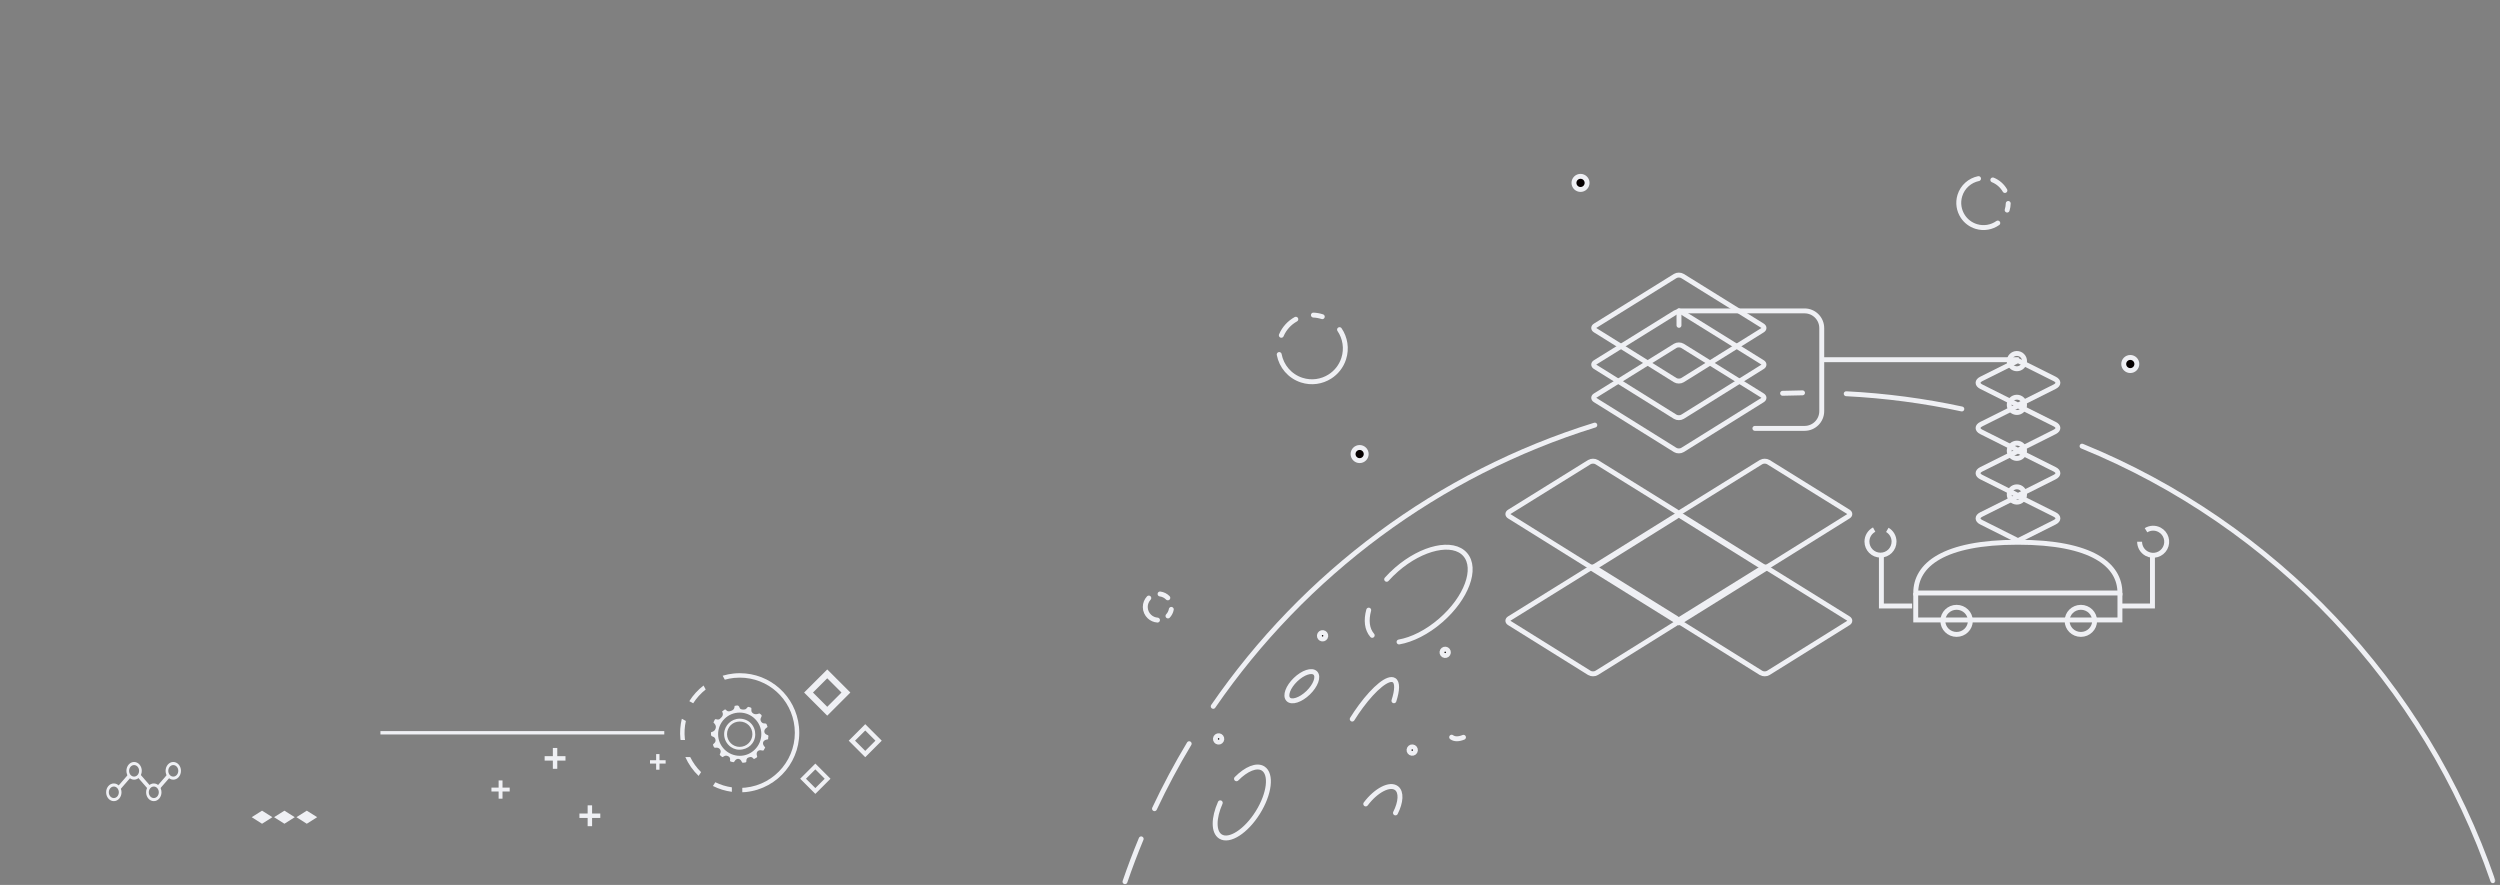 <?xml version="1.0" encoding="UTF-8"?>
<svg version="1.1" viewBox="0 0 1017 360" xmlns="http://www.w3.org/2000/svg" xmlns:xlink="http://www.w3.org/1999/xlink">
<rect x="0" y="0" width="1017" height="360" fill="#808080" stroke="none"/>
<title>neeeeeew-cases-cn</title>
<desc>Created with Sketch.</desc>
<defs>
<polygon id="b" points="0 360 1015.4 360 1015.4 0 0 0"/>
</defs>
<g fill="none" fill-rule="evenodd">
<polygon points="0 358.67 1014.1 358.67 1014.1 0 0 0"/>
<polygon points="47.891 319.95 52.297 314.88 53.328 316.06 48.918 321.14" fill="#eff0f4"/>
<path d="m46.3 319.96c-1.123 0-2.037 1.053-2.037 2.349 0 1.291 0.914 2.342 2.037 2.342 1.125 0 2.042-1.051 2.042-2.342 0-1.295-0.917-2.349-2.042-2.349m0 5.947c-1.724 0-3.127-1.614-3.127-3.599 0-1.986 1.403-3.603 3.127-3.603 1.723 0 3.127 1.617 3.127 3.603 0 1.985-1.404 3.599-3.127 3.599" fill="#eff0f4"/>
<path d="m54.553 311.23c-1.124 0-2.038 1.052-2.038 2.345 0 1.294 0.914 2.347 2.038 2.347 1.123 0 2.037-1.053 2.037-2.347 0-1.292-0.914-2.345-2.037-2.345m0 5.943c-1.724 0-3.128-1.614-3.128-3.599 0-1.986 1.404-3.603 3.128-3.603 1.723 0 3.124 1.617 3.124 3.603 0 1.985-1.401 3.599-3.124 3.599" fill="#eff0f4"/>
<path d="m62.566 319.96c-1.124 0-2.038 1.053-2.038 2.349 0 1.291 0.914 2.342 2.038 2.342 1.123 0 2.037-1.051 2.037-2.342 0-1.295-0.914-2.349-2.037-2.349m0 5.947c-1.726 0-3.13-1.614-3.13-3.599 0-1.986 1.404-3.603 3.13-3.603 1.723 0 3.126 1.617 3.126 3.603 0 1.985-1.403 3.599-3.126 3.599" fill="#eff0f4"/>
<path d="m70.491 311.23c-1.124 0-2.039 1.052-2.039 2.345 0 1.294 0.915 2.347 2.039 2.347 1.123 0 2.035-1.053 2.035-2.347 0-1.292-0.913-2.345-2.035-2.345m0 5.943c-1.727 0-3.131-1.614-3.131-3.599 0-1.986 1.404-3.603 3.131-3.603 1.723 0 3.124 1.617 3.124 3.603 0 1.985-1.401 3.599-3.124 3.599" fill="#eff0f4"/>
<polygon points="63.768 319.97 68.179 314.9 69.207 316.08 64.795 321.16" fill="#eff0f4"/>
<polygon points="55.913 316.06 56.947 314.88 61.354 319.95 60.324 321.14" fill="#eff0f4"/>
<mask id="a" fill="white">
<use xlink:href="#b"/>
</mask>
<polygon points="221.56 309.41 230.04 309.41 230.04 307.61 221.56 307.61" fill="#eff0f4" mask="url(#a)"/>
<polygon points="224.9 312.75 226.7 312.75 226.7 304.27 224.9 304.27" fill="#eff0f4" mask="url(#a)"/>
<polygon points="235.71 332.74 244.2 332.74 244.2 330.94 235.71 330.94" fill="#eff0f4" mask="url(#a)"/>
<polygon points="239.05 336.09 240.86 336.09 240.86 327.61 239.05 327.61" fill="#eff0f4" mask="url(#a)"/>
<polygon points="199.92 321.98 207.34 321.98 207.34 320.4 199.92 320.4" fill="#eff0f4" mask="url(#a)"/>
<polygon points="202.84 324.9 204.42 324.9 204.42 317.48 202.84 317.48" fill="#eff0f4" mask="url(#a)"/>
<polygon points="264.42 310.62 270.78 310.62 270.78 309.26 264.42 309.26" fill="#eff0f4" mask="url(#a)"/>
<polygon points="266.92 313.12 268.28 313.12 268.28 306.76 266.92 306.76" fill="#eff0f4" mask="url(#a)"/>
<path d="m336.52 287.53 5.798-5.803-5.798-5.798-5.8 5.798 5.8 5.803zm9.405-5.803-9.405 9.404-9.406-9.404 9.406-9.401 9.405 9.401z" fill="#eff0f4" mask="url(#a)"/>
<path d="m351.98 305.46 4.145-4.147-4.145-4.149-4.155 4.149 4.155 4.147zm6.718-4.147-6.718 6.72-6.723-6.72 6.723-6.724 6.718 6.724z" fill="#eff0f4" mask="url(#a)"/>
<path d="m331.68 320.59 3.803-3.803-3.803-3.802-3.806 3.802 3.806 3.803zm6.167-3.803-6.167 6.164-6.167-6.164 6.167-6.165 6.167 6.165z" fill="#eff0f4" mask="url(#a)"/>
<polygon points="154.76 298.78 270.23 298.78 270.23 297.41 154.76 297.41" fill="#eff0f4" mask="url(#a)"/>
<path d="m297.72 322.11c-2.673-0.349-5.262-1.145-7.706-2.369l0.978-1.525c2.12 1.043 4.38 1.739 6.728 2.071v1.823z" fill="#eff0f4" mask="url(#a)"/>
<path d="m284.2 315.65c-2.266-2.157-4.125-4.793-5.409-7.673h1.991c1.12 2.292 2.604 4.349 4.417 6.124l-0.999 1.549z" fill="#eff0f4" mask="url(#a)"/>
<path d="m280.41 285.23c1.548-2.458 3.495-4.595 5.793-6.364l0.871 1.613c-2.017 1.595-3.726 3.484-5.087 5.622l-1.578-0.87z" fill="#eff0f4" mask="url(#a)"/>
<path d="m301.96 320.48 0.07-0.001c0.385-0.015 0.765-0.029 1.153-0.066 12.302-1.257 21.29-12.29 20.038-24.596-1.177-11.489-10.755-20.155-22.284-20.155-0.782 0-1.56 0.039-2.314 0.114-1.274 0.134-2.543 0.377-3.779 0.724l-0.871-1.617c1.49-0.448 2.992-0.749 4.47-0.895 0.832-0.088 1.671-0.132 2.495-0.132 12.458 0 22.809 9.363 24.077 21.778 1.356 13.288-8.354 25.209-21.645 26.574-0.469 0.044-0.93 0.064-1.409 0.078v-1.807z" fill="#eff0f4" mask="url(#a)"/>
<path d="m276.86 301.03c-0.027-0.155-0.053-0.312-0.068-0.473-0.28-2.711-0.085-5.455 0.578-8.164l1.639 0.898c-0.523 2.363-0.668 4.746-0.426 7.083 0.021 0.223 0.057 0.44 0.093 0.656h-1.816z" fill="#eff0f4" mask="url(#a)"/>
<path d="m300.9 289.88c-2.345 0-4.547 0.913-6.201 2.568-1.662 1.665-2.576 3.883-2.573 6.247 0.005 4.835 3.968 8.769 8.834 8.77 2.31-0.005 4.491-0.922 6.148-2.586 1.682-1.69 2.605-3.923 2.6-6.287-0.012-4.802-3.963-8.712-8.807-8.712m1.324 20.403c-0.137 0-0.306 0-0.477-0.393-0.329-0.763-0.874-1.198-1.496-1.198-0.565 0-1.096 0.372-1.453 1.024-0.194 0.34-0.351 0.34-0.437 0.34-0.124 0-0.276-0.041-0.437-0.085-0.112-0.029-0.225-0.058-0.337-0.081-0.582-0.112-0.66-0.267-0.604-0.674 0.05-0.36 0.154-1.107-0.708-1.557-0.356-0.182-0.655-0.266-0.939-0.266-0.353 0-0.679 0.124-1.027 0.391-0.137 0.102-0.345 0.193-0.446 0.207-0.494-0.31-0.862-0.634-1.089-0.96 0.012-0.101 0.106-0.319 0.165-0.454 0.052-0.121 0.102-0.239 0.139-0.347 0.171-0.468 0.105-0.98-0.186-1.399-0.299-0.429-0.789-0.684-1.31-0.684-0.041 0-0.201 0.009-0.201 0.009-0.132 0.009-0.28 0.021-0.424 0.021-0.291 0-0.361-0.049-0.361-0.049-0.303-0.339-0.53-0.841-0.569-1.273 0.023-0.041 0.221-0.226 0.339-0.335 0.114-0.108 0.227-0.214 0.319-0.317 0.356-0.357 0.472-0.859 0.355-1.382-0.116-0.517-0.43-0.919-0.844-1.077-0.974-0.379-0.974-0.379-0.97-1.453v-0.396c0.11-0.048 0.227-0.089 0.347-0.132 0.57-0.205 1.281-0.46 1.556-1.497 0.294-1.107-0.259-1.683-0.7-2.147-0.072-0.076-0.143-0.151-0.213-0.228 0.017-0.032 0.035-0.064 0.052-0.096 0.114-0.209 0.222-0.405 0.302-0.624 0.205-0.554 0.405-0.631 0.588-0.631 0.113 0 0.248 0.031 0.405 0.092 0.134 0.05 0.291 0.076 0.456 0.076 0.155 0 0.543-0.025 0.797-0.256l0.058-0.053c0.712-0.64 1.688-1.517 0.887-2.914-0.007-0.011-0.015-0.039-0.023-0.072 0.033-0.021 0.064-0.043 0.097-0.064 0.231-0.153 0.472-0.312 0.688-0.505 0.181-0.161 0.336-0.242 0.466-0.242 0.128 0 0.271 0.088 0.424 0.26 0.292 0.337 0.639 0.505 1.053 0.505 0.278 0 0.562-0.077 0.801-0.153 0.708-0.221 1.524-0.63 1.538-1.844 0-0.058 0.025-0.137 0.057-0.227 0.072-0.008 0.146-0.02 0.223-0.045 0.284-0.082 0.534-0.125 0.747-0.125 0.388 0 0.817 0.118 1.056 0.988 0.133 0.502 0.867 0.683 1.512 0.683 0.323 0 0.906-0.049 1.186-0.373 0.503-0.579 0.652-0.727 0.814-0.727 0.153 0 0.404 0.086 0.785 0.217l0.106 0.036c0.337 0.116 0.401 0.219 0.372 0.618l-0.004 0.074c-0.023 0.393-0.049 0.882 0.195 1.225 0.396 0.539 0.956 0.822 1.625 0.822 0.325 0 0.666-0.069 1.01-0.205 0.126-0.05 0.295-0.084 0.425-0.084 0.097 0 0.133 0.017 0.133 0.017 0.952 0.704 0.964 0.756 0.441 1.839-0.206 0.42-0.158 0.95 0.128 1.417 0.282 0.458 0.723 0.739 1.181 0.745 0.967 0.028 0.967 0.028 1.282 0.986l0.159 0.461s-0.397 0.307-0.549 0.422c-0.573 0.421-0.857 1.027-0.757 1.618 0.093 0.558 0.513 0.992 1.149 1.189 0.585 0.177 0.549 0.375 0.453 0.901-0.043 0.222-0.085 0.453-0.062 0.695 0.021 0.213 0.021 0.217-0.351 0.27-0.097 0.013-0.194 0.028-0.283 0.052-0.729 0.167-1.229 0.55-1.399 1.073-0.173 0.527 0.003 1.135 0.498 1.712 0.114 0.139 0.232 0.294 0.347 0.442-0.031 0.045-0.058 0.09-0.088 0.134-0.154 0.231-0.298 0.449-0.4 0.709-0.145 0.369-0.3 0.4-0.46 0.4-0.105 0-0.235-0.021-0.397-0.065-0.215-0.058-0.425-0.089-0.622-0.089-0.525 0-0.964 0.206-1.238 0.578-0.303 0.413-0.364 0.979-0.171 1.594 0.177 0.553 0.143 0.683-0.215 0.867-0.134 0.07-0.264 0.155-0.393 0.24-0.213 0.139-0.412 0.272-0.566 0.272-0.113 0-0.246-0.093-0.391-0.276-0.268-0.339-0.6-0.509-0.984-0.509-0.304 0-0.606 0.106-0.897 0.209-0.901 0.312-0.863 1.131-0.85 1.439 0.011 0.426-0.125 0.547-0.685 0.606-0.108 0.009-0.219 0.027-0.331 0.045-0.128 0.02-0.254 0.041-0.373 0.041" fill="#eff0f4" mask="url(#a)"/>
<path d="m300.91 293.52c-2.892 0-5.157 2.257-5.157 5.14 0 2.849 2.309 5.169 5.144 5.17 2.859-0.005 5.177-2.319 5.177-5.161 0-2.884-2.265-5.146-5.154-5.149h-0.009zm-0.275 11.458c-1.579-0.021-3.143-0.727-4.292-1.935-1.2-1.263-1.824-2.911-1.758-4.641 0.12-3.333 2.95-6.044 6.307-6.044 1.793 0.015 3.391 0.677 4.555 1.864 1.17 1.193 1.805 2.815 1.787 4.566-0.037 3.531-2.825 6.193-6.488 6.193l-0.112-0.001z" fill="#eff0f4" mask="url(#a)"/>
<polygon points="120.59 332.43 124.8 329.78 129.02 332.43 124.8 335.1" fill="#eff0f4" mask="url(#a)"/>
<polygon points="111.49 332.43 115.7 329.78 119.91 332.43 115.7 335.1" fill="#eff0f4" mask="url(#a)"/>
<polygon points="102.39 332.43 106.6 329.78 110.81 332.43 106.6 335.1" fill="#eff0f4" mask="url(#a)"/>
<path d="m1014.1 358.27c-27.59-80.288-88.951-144.87-167.12-176.78" mask="url(#a)" stroke="#eff0f4" stroke-linecap="round" stroke-width="2"/>
<path d="m798.07 166.37c-15.27-3.285-30.98-5.384-47.028-6.196" mask="url(#a)" stroke="#eff0f4" stroke-linecap="round" stroke-width="2"/>
<path d="m733.26 159.81c-2.71 0.024-5.411 0.085-8.102 0.182" mask="url(#a)" stroke="#eff0f4" stroke-linecap="round" stroke-width="2"/>
<path d="m648.77 172.93c-63.741 19.759-118.2 60.618-155.23 114.41" mask="url(#a)" stroke="#eff0f4" stroke-linecap="round" stroke-width="2"/>
<path d="m483.76 302.54c-5.134 8.538-9.848 17.358-14.11 26.433" mask="url(#a)" stroke="#eff0f4" stroke-linecap="round" stroke-width="2"/>
<path d="m464.23 341.25c-2.374 5.72-4.571 11.531-6.588 17.426" mask="url(#a)" stroke="#eff0f4" stroke-linecap="round" stroke-width="2"/>
<path d="m648.93 160.91c-0.817 0.507-0.818 1.332 0 1.843l32.545 20.295c0.818 0.509 2.143 0.51 2.961 0l32.545-20.295c0.817-0.51 0.818-1.334 0-1.843l-32.545-20.218c-0.818-0.509-2.143-0.509-2.961 0l-32.545 20.218z" mask="url(#a)" stroke="#eff0f4" stroke-width="2"/>
<path d="m648.93 147.4c-0.817 0.507-0.818 1.332 0 1.843l32.545 20.295c0.818 0.509 2.143 0.51 2.961 0l32.545-20.295c0.817-0.51 0.818-1.334 0-1.843l-32.545-20.218c-0.818-0.509-2.143-0.509-2.961 0l-32.545 20.218z" mask="url(#a)" stroke="#eff0f4" stroke-width="2"/>
<path d="m614.01 251.6c-0.817 0.507-0.818 1.332 0 1.843l32.545 20.295c0.817 0.509 2.143 0.51 2.961 0l32.545-20.295c0.817-0.51 0.818-1.334 0-1.843l-32.545-20.218c-0.818-0.509-2.143-0.509-2.961 0l-32.545 20.218z" mask="url(#a)" stroke="#eff0f4" stroke-width="2"/>
<path d="m683.85 251.6c-0.817 0.507-0.818 1.332 0 1.843l32.545 20.295c0.818 0.509 2.143 0.51 2.961 0l32.545-20.295c0.817-0.51 0.818-1.334 0-1.843l-32.545-20.218c-0.818-0.509-2.143-0.509-2.961 0l-32.545 20.218z" mask="url(#a)" stroke="#eff0f4" stroke-width="2"/>
<path d="m683.85 208.2c-0.817 0.507-0.818 1.332 0 1.843l32.545 20.295c0.818 0.509 2.143 0.51 2.961 0l32.545-20.295c0.817-0.51 0.818-1.334 0-1.843l-32.545-20.218c-0.818-0.509-2.143-0.509-2.961 0l-32.545 20.218z" mask="url(#a)" stroke="#eff0f4" stroke-width="2"/>
<path d="m614.01 208.2c-0.817 0.507-0.818 1.332 0 1.843l32.545 20.295c0.817 0.509 2.143 0.51 2.961 0l32.545-20.295c0.817-0.51 0.818-1.334 0-1.843l-32.545-20.218c-0.818-0.509-2.143-0.509-2.961 0l-32.545 20.218z" mask="url(#a)" stroke="#eff0f4" stroke-width="2"/>
<path d="m648.93 132.5c-0.817 0.507-0.818 1.332 0 1.843l32.545 20.295c0.818 0.509 2.143 0.51 2.961 0l32.545-20.295c0.817-0.51 0.818-1.334 0-1.843l-32.545-20.218c-0.818-0.509-2.143-0.509-2.961 0l-32.545 20.218z" mask="url(#a)" stroke="#eff0f4" stroke-width="2"/>
<polygon points="682.95 209.08 718.46 231.18 682.95 253.28 647.45 231.18" mask="url(#a)" stroke="#eff0f4" stroke-width="2"/>
<g mask="url(#a)">
<g transform="translate(739.93 146.13)">
<path d="m1.163 0.195h80.133" fill="#D7D7D7" fill-rule="evenodd"/>
<path d="m1.163 0.195h80.133" fill="none" stroke="#eff0f4" stroke-width="2"/>
</g>
</g>
<path d="m805.97 154.16c-1.727 0.863-1.724 2.269 0 3.134l14.946 7.503 14.946-7.503c1.728-0.867 1.726-2.272 0-3.134l-14.946-7.474-14.946 7.474z" mask="url(#a)" stroke="#eff0f4" stroke-width="2"/>
<path d="m805.97 190.93c-1.727 0.863-1.724 2.269 0 3.134l14.946 7.503 14.946-7.503c1.728-0.867 1.726-2.272 0-3.134l-14.946-7.474-14.946 7.474z" mask="url(#a)" stroke="#eff0f4" stroke-width="2"/>
<path d="m805.97 172.55c-1.727 0.863-1.724 2.269 0 3.134l14.946 7.503 14.946-7.503c1.728-0.867 1.726-2.272 0-3.134l-14.946-7.474-14.946 7.474z" mask="url(#a)" stroke="#eff0f4" stroke-width="2"/>
<path d="m805.97 209.31c-1.727 0.863-1.724 2.269 0 3.134l14.946 7.503 14.946-7.503c1.728-0.867 1.726-2.272 0-3.134l-14.946-7.474-14.946 7.474z" mask="url(#a)" stroke="#eff0f4" stroke-width="2"/>
<path d="m820.47 143.79c1.72 0 3.114 1.393 3.114 3.114 0 1.719-1.393 3.112-3.114 3.112s-3.114-1.393-3.114-3.112c0-1.72 1.393-3.114 3.114-3.114z" mask="url(#a)" stroke="#eff0f4" stroke-width="2"/>
<path d="m820.47 161.58c1.72 0 3.114 1.393 3.114 3.114 0 1.719-1.393 3.112-3.114 3.112s-3.114-1.393-3.114-3.112c0-1.72 1.393-3.114 3.114-3.114z" mask="url(#a)" stroke="#eff0f4" stroke-width="2"/>
<path d="m820.47 180.26c1.72 0 3.114 1.393 3.114 3.114 0 1.719-1.393 3.112-3.114 3.112s-3.114-1.393-3.114-3.112c0-1.72 1.393-3.114 3.114-3.114z" mask="url(#a)" stroke="#eff0f4" stroke-width="2"/>
<path d="m820.47 204.27c1.72 0 3.114-1.393 3.114-3.114 0-1.719-1.393-3.112-3.114-3.112s-3.114 1.393-3.114 3.112c0 1.72 1.393 3.114 3.114 3.114z" mask="url(#a)" stroke="#eff0f4" stroke-width="2"/>
<polyline points="862.39 241.17 862.39 252.2 779.32 252.2 779.32 241.17" mask="url(#a)" stroke="#eff0f4" stroke-width="2"/>
<path d="m862.39 241.23c0-11.402-11.212-20.644-41.537-20.644-30.324 0-41.535 9.242-41.535 20.644h83.072z" mask="url(#a)" stroke="#eff0f4" stroke-width="2"/>
<path d="m795.94 247.05c3.091 0 5.598 2.47 5.598 5.514 0 3.046-2.507 5.514-5.598 5.514s-5.597-2.468-5.597-5.514c0-3.045 2.505-5.514 5.597-5.514z" mask="url(#a)" stroke="#eff0f4" stroke-width="2"/>
<path d="m846.5 258.08c3.091 0 5.597-2.47 5.597-5.514 0-3.046-2.505-5.514-5.597-5.514-3.091 0-5.598 2.468-5.598 5.514 0 3.045 2.507 5.514 5.598 5.514z" mask="url(#a)" stroke="#eff0f4" stroke-width="2"/>
<path d="m683.01 126.47h51.087c3.86 0 6.99 3.136 6.99 7.001v33.791c0 3.867-3.132 7.001-6.986 7.001h-20.214" mask="url(#a)" stroke="#eff0f4" stroke-linecap="round" stroke-width="2"/>
<path d="m683.01 132.35v-5.882" mask="url(#a)" stroke="#eff0f4" stroke-linecap="round" stroke-width="2"/>
<polyline points="863.12 246.52 875.62 246.52 875.62 225" mask="url(#a)" stroke="#eff0f4" stroke-width="2"/>
<polyline points="777.85 246.52 765.35 246.52 765.35 225" mask="url(#a)" stroke="#eff0f4" stroke-width="2"/>
<path d="m762.41 215.44c-1.747 0.925-2.938 2.762-2.938 4.877 0 3.046 2.468 5.516 5.514 5.516 3.045 0 5.513-2.47 5.513-5.516 0-2.033-1.1-3.81-2.738-4.766" mask="url(#a)" stroke="#eff0f4" stroke-width="2"/>
<path d="m870.39 220.37c-0.004 1.977 1.059 3.891 2.926 4.885 2.69 1.429 6.028 0.409 7.458-2.28 1.429-2.689 0.409-6.028-2.281-7.458-1.795-0.955-3.88-0.817-5.493 0.181" mask="url(#a)" stroke="#eff0f4" stroke-width="2"/>
<path d="m569.13 261.15c5.278-0.918 11.422-3.952 16.985-8.789 10.444-9.078 14.886-21.069 9.922-26.781-4.964-5.711-17.457-2.981-27.902 6.099-1.469 1.278-2.82 2.613-4.042 3.981m-7.3 12.54c-1.119 4.105-0.739 7.777 1.42 10.259" mask="url(#a)" stroke="#eff0f4" stroke-linecap="round" stroke-width="2"/>
<path d="m567.05 285.07c1.387-4.297 1.509-7.45 0.033-8.372-2.33-1.456-7.92 3.112-13.491 10.657-1.182 1.599-2.362 3.332-3.511 5.17" mask="url(#a)" stroke="#eff0f4" stroke-linecap="round" stroke-width="2"/>
<path d="m496.4 326.58c-2.74 6.193-2.837 11.887 0.106 13.725 3.603 2.252 10.397-2.122 15.176-9.768 4.778-7.646 5.731-15.671 2.127-17.923-2.594-1.621-6.844 0.193-10.803 4.191" mask="url(#a)" stroke="#eff0f4" stroke-linecap="round" stroke-width="2"/>
<path d="m590.53 299.89c1.173 0.883 2.895 0.838 4.811 0.044m-27.668 30.765c2.233-4.388 2.521-8.503 0.416-10.091-2.697-2.031-8.296 0.85-12.506 6.439" mask="url(#a)" stroke="#eff0f4" stroke-linecap="round" stroke-width="2"/>
<path d="m535.1 273.83c-1.419-1.469-5.039-0.276-8.085 2.665-3.045 2.941-4.364 6.516-2.945 7.986 1.42 1.469 5.039 0.276 8.085-2.665s4.364-6.517 2.945-7.986z" mask="url(#a)" stroke="#eff0f4" stroke-width="2"/>
<path d="m494.44 300.44c0.088-0.715 0.737-1.225 1.451-1.137 0.715 0.088 1.221 0.739 1.133 1.455-0.088 0.715-0.737 1.224-1.451 1.136-0.713-0.086-1.221-0.739-1.133-1.453" fill="#060101" mask="url(#a)"/>
<path d="m494.44 300.44c0.088-0.715 0.737-1.225 1.451-1.137 0.715 0.088 1.221 0.739 1.133 1.455-0.088 0.715-0.737 1.224-1.451 1.136-0.713-0.086-1.221-0.739-1.133-1.453z" mask="url(#a)" stroke="#eff0f4" stroke-width="2"/>
<path d="m573.2 304.98c0.088-0.715 0.737-1.225 1.451-1.137 0.715 0.088 1.221 0.739 1.133 1.455-0.088 0.715-0.737 1.224-1.451 1.136-0.713-0.088-1.221-0.739-1.133-1.453" fill="#060101" mask="url(#a)"/>
<path d="m573.2 304.98c0.088-0.715 0.737-1.225 1.451-1.137 0.715 0.088 1.221 0.739 1.133 1.455-0.088 0.715-0.737 1.224-1.451 1.136-0.713-0.088-1.221-0.739-1.133-1.453z" mask="url(#a)" stroke="#eff0f4" stroke-width="2"/>
<path d="m586.61 265.21c0.088-0.715 0.737-1.225 1.451-1.137 0.713 0.088 1.221 0.739 1.133 1.455-0.088 0.715-0.737 1.224-1.451 1.136-0.713-0.086-1.221-0.739-1.133-1.453" fill="#060101" mask="url(#a)"/>
<path d="m586.61 265.21c0.088-0.715 0.737-1.225 1.451-1.137 0.713 0.088 1.221 0.739 1.133 1.455-0.088 0.715-0.737 1.224-1.451 1.136-0.713-0.086-1.221-0.739-1.133-1.453z" mask="url(#a)" stroke="#eff0f4" stroke-width="2"/>
<path d="m539.32 258.8c0.088-0.715-0.42-1.367-1.133-1.453-0.713-0.088-1.363 0.421-1.451 1.136-0.088 0.716 0.418 1.367 1.133 1.455 0.713 0.088 1.363-0.422 1.451-1.137" fill="#060101" mask="url(#a)"/>
<path d="m539.32 258.8c0.088-0.715-0.42-1.367-1.133-1.453-0.713-0.088-1.363 0.421-1.451 1.136-0.088 0.716 0.418 1.367 1.133 1.455 0.713 0.088 1.363-0.422 1.451-1.137z" mask="url(#a)" stroke="#eff0f4" stroke-width="2"/>
<path d="m520.38 144.22c0.885 4.721 4.254 8.825 9.143 10.413 4.008 1.303 8.183 0.638 11.48-1.463 2.564-1.633 4.598-4.131 5.61-7.248 1.348-4.151 0.588-8.482-1.69-11.831m-17.778-4.226c-2.568 1.421-4.683 3.676-5.902 6.535m16.664-7.571c-1.2-0.389-2.415-0.603-3.616-0.655" mask="url(#a)" stroke="#eff0f4" stroke-linecap="round" stroke-width="2"/>
<path d="m804.87 72.659c-3.491 0.717-6.491 3.269-7.605 6.916-0.914 2.99-0.367 6.079 1.233 8.496 1.245 1.881 3.124 3.356 5.449 4.066 3.096 0.947 6.298 0.327 8.753-1.405m2.904-13.242c-1.088-1.886-2.787-3.425-4.923-4.292m5.83 12.261c0.274-0.895 0.416-1.799 0.438-2.691" mask="url(#a)" stroke="#eff0f4" stroke-linecap="round" stroke-width="2"/>
<path d="m475.07 243.21c-0.824-0.849-1.926-1.425-3.16-1.579m3.221 8.947c0.685-0.731 1.168-1.654 1.356-2.679m-9.151-4.615c-0.891 0.952-1.437 2.234-1.437 3.643 0 1.528 0.642 2.905 1.671 3.878 0.873 0.825 2.023 1.359 3.296 1.447" mask="url(#a)" stroke="#eff0f4" stroke-linecap="round" stroke-width="2"/>
<path d="m866.6 150.75c1.474 0 2.669-1.194 2.669-2.669 0-1.473-1.194-2.669-2.669-2.669-1.474 0-2.669 1.196-2.669 2.669 0 1.474 1.194 2.669 2.669 2.669" fill="#060101" mask="url(#a)"/>
<path d="m866.6 150.75c1.474 0 2.669-1.194 2.669-2.669 0-1.473-1.194-2.669-2.669-2.669-1.474 0-2.669 1.196-2.669 2.669 0 1.474 1.194 2.669 2.669 2.669z" mask="url(#a)" stroke="#eff0f4" stroke-width="2"/>
<path d="m642.96 71.734c1.474 0 2.669 1.194 2.669 2.669 0 1.473-1.194 2.669-2.669 2.669-1.474 0-2.669-1.196-2.669-2.669 0-1.474 1.194-2.669 2.669-2.669" fill="#060101" mask="url(#a)"/>
<path d="m642.96 71.734c1.474 0 2.669 1.194 2.669 2.669 0 1.473-1.194 2.669-2.669 2.669-1.474 0-2.669-1.196-2.669-2.669 0-1.474 1.194-2.669 2.669-2.669z" mask="url(#a)" stroke="#eff0f4" stroke-width="2"/>
<path d="m553.1 182.04c1.474 0 2.669 1.194 2.669 2.669 0 1.473-1.194 2.669-2.669 2.669s-2.669-1.196-2.669-2.669c0-1.474 1.194-2.669 2.669-2.669" fill="#060101" mask="url(#a)"/>
<path d="m553.1 182.04c1.474 0 2.669 1.194 2.669 2.669 0 1.473-1.194 2.669-2.669 2.669s-2.669-1.196-2.669-2.669c0-1.474 1.194-2.669 2.669-2.669z" mask="url(#a)" stroke="#eff0f4" stroke-width="2"/>
</g>
</svg>
